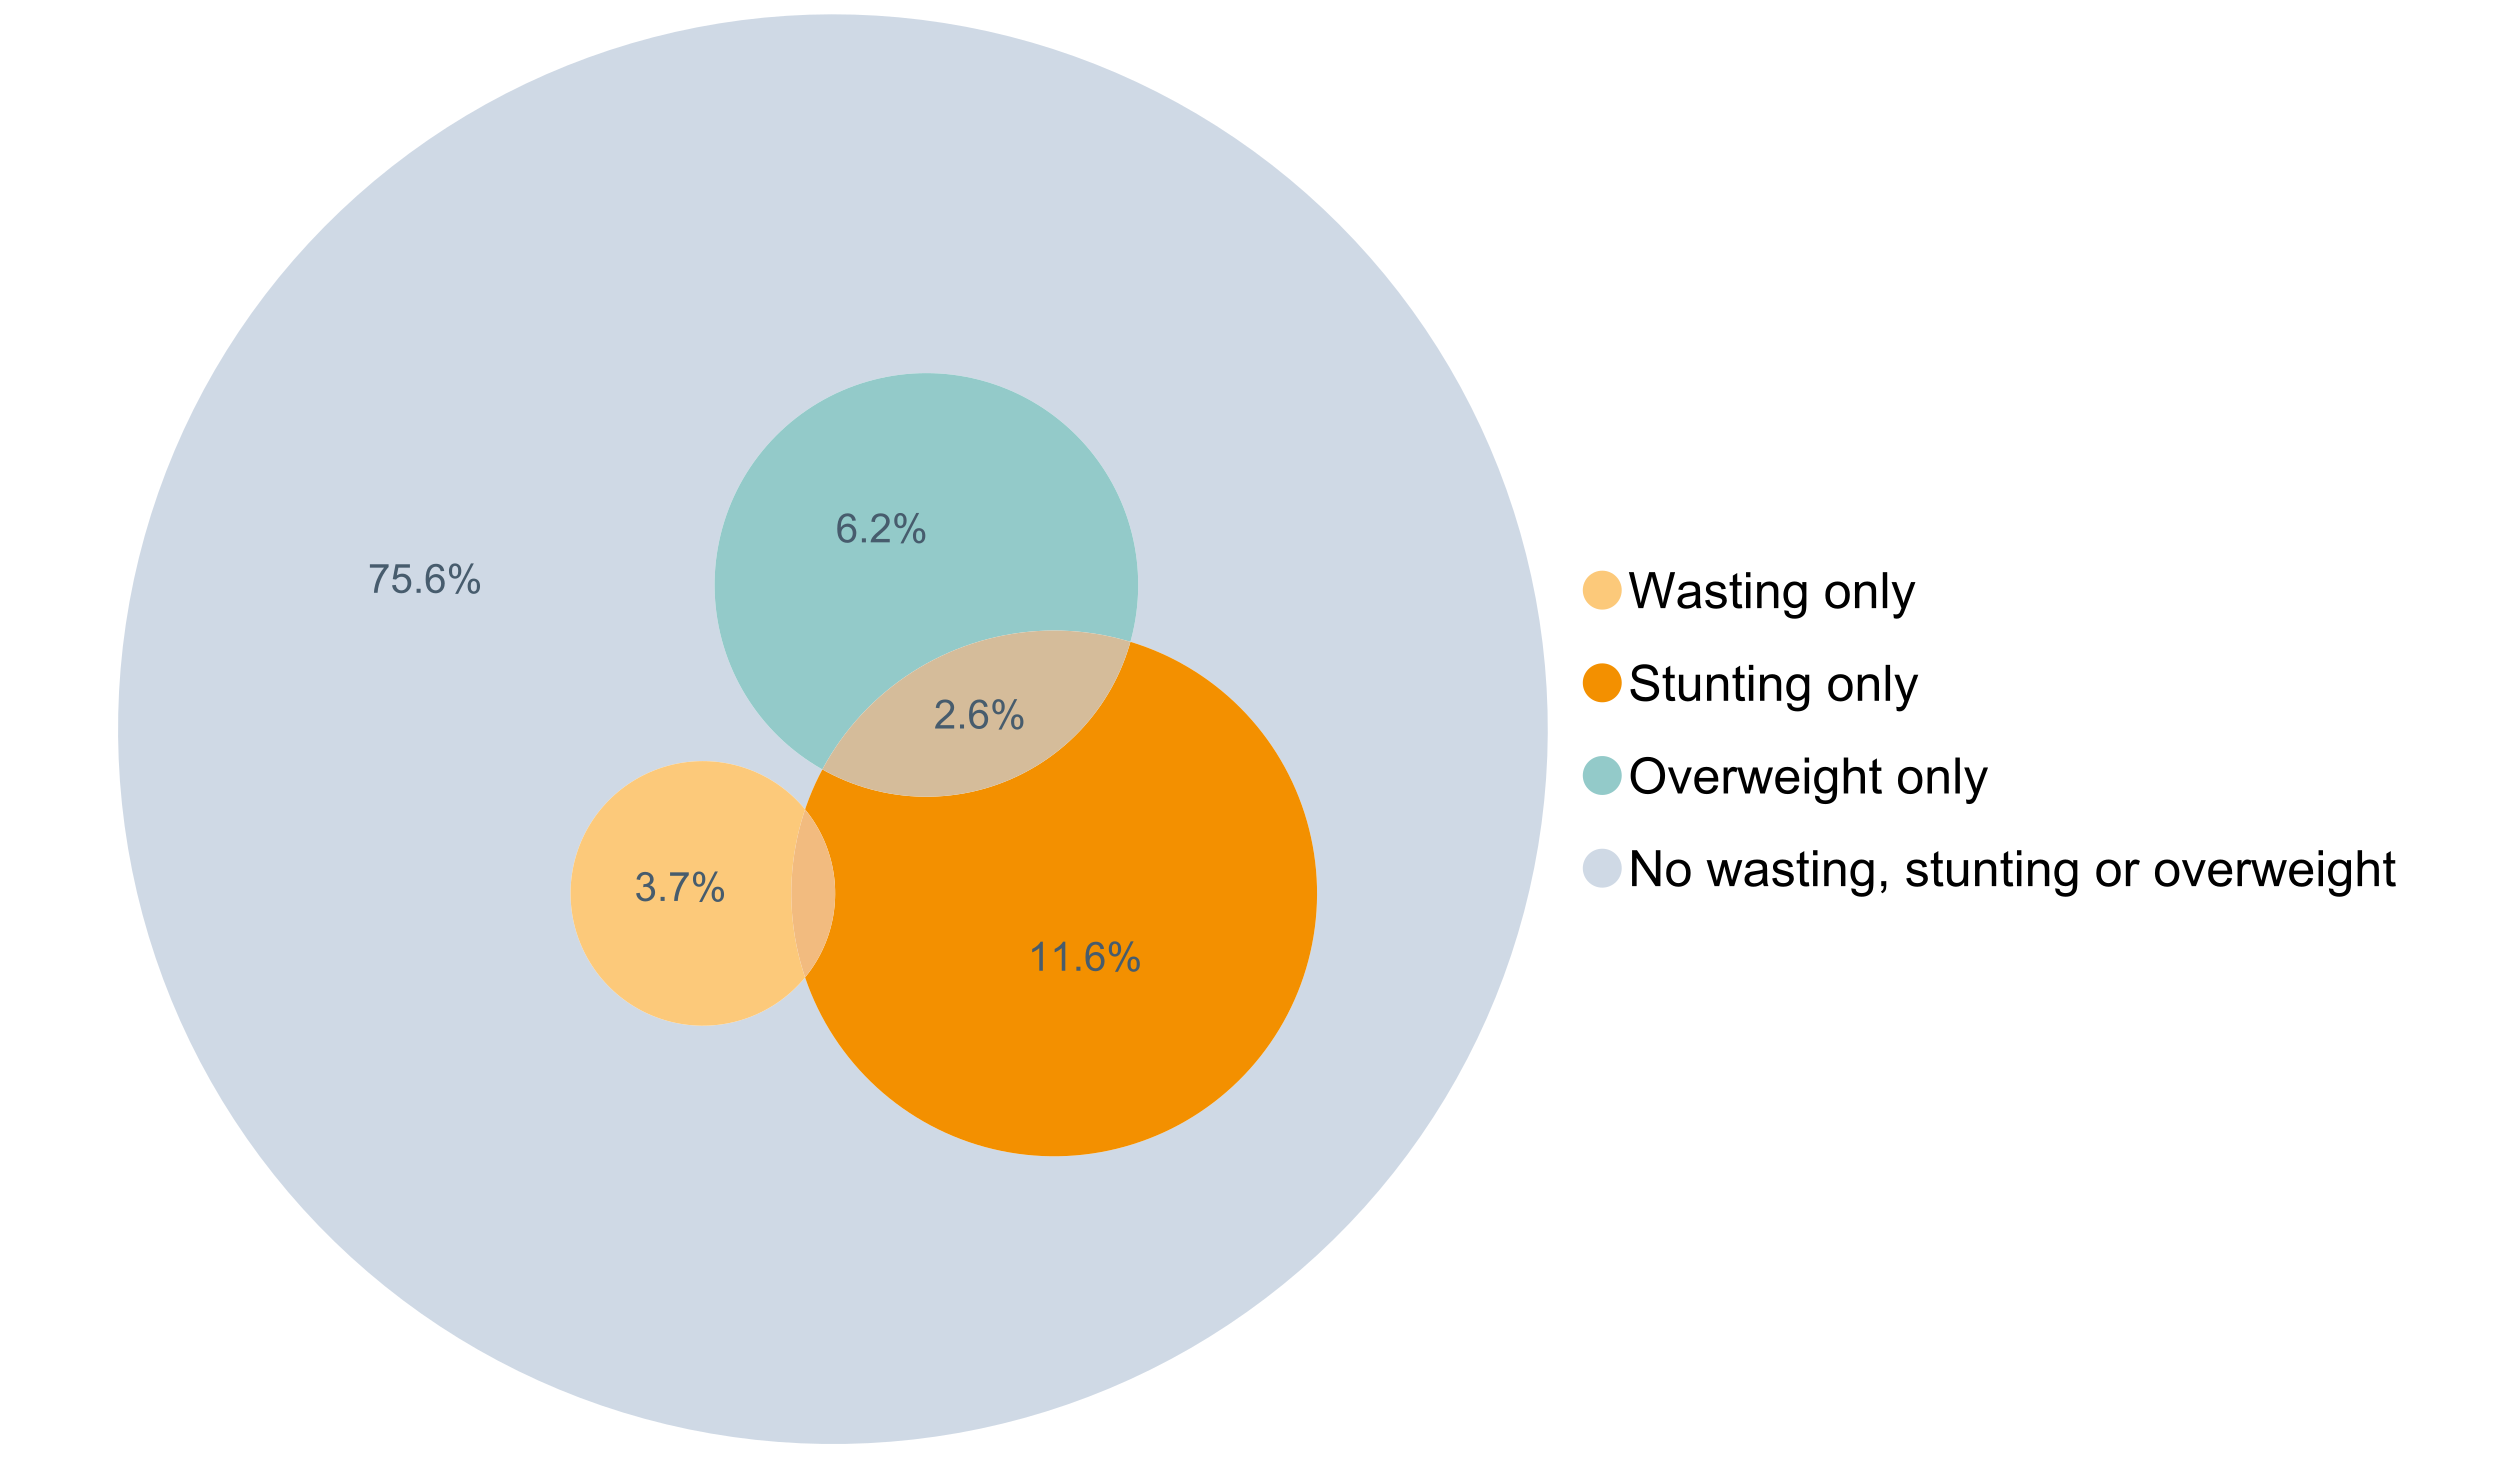 <?xml version="1.0" encoding="UTF-8"?>
<svg xmlns="http://www.w3.org/2000/svg" xmlns:xlink="http://www.w3.org/1999/xlink" width="1234.286pt" height="720pt" viewBox="0 0 1234.286 720" version="1.1">
<defs>
<g>
<symbol overflow="visible" id="glyph0-0">
<path style="stroke:none;" d="M 5.016 0 L 0.305 -17.758 L 2.715 -17.758 L 5.414 -6.117 C 5.703 -4.898 5.953 -3.688 6.164 -2.484 C 6.617 -4.379 6.883 -5.473 6.965 -5.766 L 10.344 -17.758 L 13.18 -17.758 L 15.723 -8.77 C 16.355 -6.539 16.816 -4.445 17.102 -2.484 C 17.324 -3.605 17.621 -4.891 17.988 -6.348 L 20.773 -17.758 L 23.133 -17.758 L 18.266 0 L 16 0 L 12.258 -13.527 C 11.941 -14.656 11.754 -15.352 11.699 -15.613 C 11.512 -14.797 11.34 -14.102 11.18 -13.527 L 7.414 0 Z M 5.016 0 "/>
</symbol>
<symbol overflow="visible" id="glyph0-1">
<path style="stroke:none;" d="M 10.027 -1.586 C 9.215 -0.898 8.438 -0.414 7.695 -0.133 C 6.945 0.148 6.145 0.285 5.293 0.289 C 3.875 0.285 2.789 -0.055 2.031 -0.746 C 1.27 -1.434 0.891 -2.316 0.895 -3.391 C 0.891 -4.02 1.035 -4.594 1.324 -5.117 C 1.613 -5.633 1.988 -6.051 2.453 -6.371 C 2.914 -6.684 3.438 -6.922 4.02 -7.086 C 4.449 -7.195 5.094 -7.305 5.961 -7.414 C 7.715 -7.617 9.012 -7.867 9.848 -8.164 C 9.852 -8.461 9.855 -8.652 9.859 -8.734 C 9.855 -9.621 9.648 -10.246 9.242 -10.609 C 8.68 -11.098 7.852 -11.344 6.758 -11.348 C 5.727 -11.344 4.969 -11.164 4.484 -10.809 C 3.992 -10.445 3.633 -9.809 3.402 -8.902 L 1.273 -9.191 C 1.461 -10.102 1.781 -10.84 2.227 -11.402 C 2.672 -11.965 3.312 -12.395 4.152 -12.699 C 4.992 -12.996 5.965 -13.148 7.074 -13.152 C 8.168 -13.148 9.062 -13.02 9.75 -12.766 C 10.438 -12.504 10.941 -12.18 11.266 -11.789 C 11.586 -11.398 11.812 -10.902 11.941 -10.309 C 12.012 -9.934 12.047 -9.266 12.051 -8.297 L 12.051 -5.391 C 12.047 -3.363 12.094 -2.078 12.191 -1.543 C 12.281 -1.004 12.465 -0.492 12.742 0 L 10.465 0 C 10.238 -0.453 10.09 -0.98 10.027 -1.586 Z M 9.848 -6.457 C 9.055 -6.133 7.867 -5.855 6.285 -5.633 C 5.387 -5.5 4.754 -5.355 4.383 -5.195 C 4.012 -5.031 3.723 -4.793 3.523 -4.484 C 3.32 -4.172 3.223 -3.828 3.223 -3.453 C 3.223 -2.867 3.441 -2.383 3.883 -1.996 C 4.32 -1.609 4.965 -1.418 5.812 -1.418 C 6.652 -1.418 7.398 -1.602 8.055 -1.969 C 8.707 -2.336 9.188 -2.836 9.496 -3.477 C 9.727 -3.965 9.844 -4.691 9.848 -5.656 Z M 9.848 -6.457 "/>
</symbol>
<symbol overflow="visible" id="glyph0-2">
<path style="stroke:none;" d="M 0.762 -3.84 L 2.918 -4.18 C 3.039 -3.312 3.375 -2.652 3.93 -2.191 C 4.48 -1.73 5.254 -1.5 6.25 -1.5 C 7.246 -1.5 7.988 -1.703 8.477 -2.113 C 8.961 -2.52 9.203 -3 9.207 -3.551 C 9.203 -4.043 8.988 -4.43 8.562 -4.711 C 8.258 -4.906 7.516 -5.152 6.336 -5.449 C 4.734 -5.852 3.625 -6.199 3.008 -6.496 C 2.387 -6.789 1.918 -7.199 1.602 -7.723 C 1.281 -8.242 1.125 -8.816 1.125 -9.449 C 1.125 -10.02 1.254 -10.551 1.52 -11.039 C 1.777 -11.527 2.137 -11.934 2.594 -12.258 C 2.93 -12.508 3.391 -12.719 3.977 -12.891 C 4.559 -13.062 5.188 -13.148 5.863 -13.152 C 6.867 -13.148 7.754 -13.004 8.52 -12.715 C 9.281 -12.426 9.844 -12.031 10.207 -11.535 C 10.57 -11.039 10.82 -10.375 10.961 -9.543 L 8.828 -9.254 C 8.73 -9.91 8.449 -10.426 7.988 -10.801 C 7.52 -11.168 6.863 -11.355 6.02 -11.359 C 5.016 -11.355 4.301 -11.191 3.875 -10.863 C 3.445 -10.531 3.234 -10.145 3.234 -9.703 C 3.234 -9.418 3.32 -9.16 3.5 -8.938 C 3.672 -8.699 3.953 -8.508 4.336 -8.355 C 4.555 -8.273 5.195 -8.086 6.262 -7.801 C 7.801 -7.387 8.875 -7.051 9.488 -6.789 C 10.094 -6.523 10.574 -6.141 10.922 -5.645 C 11.27 -5.141 11.441 -4.52 11.445 -3.777 C 11.441 -3.047 11.23 -2.363 10.809 -1.723 C 10.383 -1.082 9.773 -0.586 8.977 -0.234 C 8.176 0.113 7.27 0.285 6.262 0.289 C 4.586 0.285 3.312 -0.059 2.438 -0.75 C 1.562 -1.445 1.004 -2.473 0.762 -3.84 Z M 0.762 -3.84 "/>
</symbol>
<symbol overflow="visible" id="glyph0-3">
<path style="stroke:none;" d="M 6.395 -1.949 L 6.711 -0.023 C 6.094 0.102 5.547 0.164 5.062 0.168 C 4.27 0.164 3.652 0.043 3.219 -0.207 C 2.781 -0.453 2.477 -0.781 2.301 -1.191 C 2.121 -1.598 2.031 -2.457 2.035 -3.766 L 2.035 -11.168 L 0.438 -11.168 L 0.438 -12.863 L 2.035 -12.863 L 2.035 -16.047 L 4.203 -17.355 L 4.203 -12.863 L 6.395 -12.863 L 6.395 -11.168 L 4.203 -11.168 L 4.203 -3.645 C 4.199 -3.023 4.238 -2.621 4.316 -2.445 C 4.391 -2.266 4.516 -2.125 4.691 -2.023 C 4.863 -1.914 5.113 -1.863 5.438 -1.867 C 5.68 -1.863 5.996 -1.891 6.395 -1.949 Z M 6.395 -1.949 "/>
</symbol>
<symbol overflow="visible" id="glyph0-4">
<path style="stroke:none;" d="M 1.648 -15.25 L 1.648 -17.758 L 3.828 -17.758 L 3.828 -15.25 Z M 1.648 0 L 1.648 -12.863 L 3.828 -12.863 L 3.828 0 Z M 1.648 0 "/>
</symbol>
<symbol overflow="visible" id="glyph0-5">
<path style="stroke:none;" d="M 1.637 0 L 1.637 -12.863 L 3.598 -12.863 L 3.598 -11.035 C 4.543 -12.441 5.906 -13.148 7.691 -13.152 C 8.465 -13.148 9.176 -13.008 9.828 -12.734 C 10.477 -12.453 10.965 -12.09 11.289 -11.637 C 11.609 -11.184 11.836 -10.645 11.965 -10.027 C 12.043 -9.621 12.082 -8.918 12.086 -7.91 L 12.086 0 L 9.906 0 L 9.906 -7.824 C 9.902 -8.707 9.816 -9.371 9.652 -9.816 C 9.48 -10.254 9.18 -10.605 8.75 -10.871 C 8.312 -11.129 7.809 -11.262 7.23 -11.266 C 6.301 -11.262 5.5 -10.965 4.828 -10.379 C 4.152 -9.785 3.812 -8.668 3.816 -7.023 L 3.816 0 Z M 1.637 0 "/>
</symbol>
<symbol overflow="visible" id="glyph0-6">
<path style="stroke:none;" d="M 1.234 1.066 L 3.355 1.379 C 3.441 2.031 3.688 2.508 4.094 2.809 C 4.633 3.207 5.371 3.41 6.309 3.414 C 7.316 3.41 8.098 3.207 8.648 2.809 C 9.195 2.402 9.566 1.84 9.762 1.113 C 9.875 0.668 9.926 -0.262 9.918 -1.684 C 8.965 -0.559 7.777 0 6.359 0 C 4.586 0 3.219 -0.637 2.254 -1.914 C 1.281 -3.188 0.797 -4.719 0.801 -6.504 C 0.797 -7.73 1.02 -8.859 1.465 -9.898 C 1.91 -10.934 2.555 -11.738 3.398 -12.305 C 4.242 -12.867 5.23 -13.148 6.371 -13.152 C 7.887 -13.148 9.141 -12.535 10.125 -11.312 L 10.125 -12.863 L 12.137 -12.863 L 12.137 -1.742 C 12.133 0.258 11.93 1.672 11.523 2.512 C 11.113 3.344 10.469 4.004 9.586 4.492 C 8.703 4.973 7.613 5.215 6.324 5.219 C 4.785 5.215 3.547 4.871 2.602 4.184 C 1.656 3.492 1.199 2.453 1.234 1.066 Z M 3.039 -6.66 C 3.035 -4.969 3.371 -3.738 4.043 -2.965 C 4.715 -2.191 5.555 -1.805 6.566 -1.805 C 7.562 -1.805 8.402 -2.188 9.082 -2.961 C 9.762 -3.727 10.102 -4.938 10.102 -6.59 C 10.102 -8.16 9.75 -9.348 9.055 -10.148 C 8.352 -10.945 7.512 -11.344 6.527 -11.348 C 5.559 -11.344 4.734 -10.949 4.055 -10.168 C 3.375 -9.379 3.035 -8.211 3.039 -6.66 Z M 3.039 -6.66 "/>
</symbol>
<symbol overflow="visible" id="glyph0-7">
<path style="stroke:none;" d=""/>
</symbol>
<symbol overflow="visible" id="glyph0-8">
<path style="stroke:none;" d="M 0.824 -6.43 C 0.82 -8.809 1.48 -10.574 2.809 -11.723 C 3.91 -12.672 5.262 -13.148 6.855 -13.152 C 8.621 -13.148 10.066 -12.57 11.191 -11.414 C 12.312 -10.254 12.871 -8.652 12.875 -6.613 C 12.871 -4.953 12.625 -3.652 12.129 -2.707 C 11.633 -1.758 10.91 -1.02 9.961 -0.496 C 9.012 0.027 7.977 0.285 6.855 0.289 C 5.055 0.285 3.598 -0.289 2.488 -1.441 C 1.375 -2.594 0.82 -4.254 0.824 -6.43 Z M 3.062 -6.43 C 3.059 -4.781 3.418 -3.551 4.141 -2.73 C 4.855 -1.91 5.762 -1.5 6.855 -1.5 C 7.934 -1.5 8.832 -1.91 9.555 -2.734 C 10.27 -3.559 10.629 -4.816 10.633 -6.504 C 10.629 -8.094 10.266 -9.297 9.547 -10.117 C 8.82 -10.934 7.926 -11.344 6.855 -11.348 C 5.762 -11.344 4.855 -10.938 4.141 -10.125 C 3.418 -9.309 3.059 -8.074 3.062 -6.43 Z M 3.062 -6.43 "/>
</symbol>
<symbol overflow="visible" id="glyph0-9">
<path style="stroke:none;" d="M 1.586 0 L 1.586 -17.758 L 3.766 -17.758 L 3.766 0 Z M 1.586 0 "/>
</symbol>
<symbol overflow="visible" id="glyph0-10">
<path style="stroke:none;" d="M 1.539 4.953 L 1.297 2.906 C 1.77 3.035 2.188 3.098 2.543 3.102 C 3.027 3.098 3.414 3.02 3.703 2.859 C 3.992 2.695 4.23 2.469 4.422 2.18 C 4.555 1.961 4.777 1.418 5.086 0.559 C 5.125 0.434 5.188 0.258 5.281 0.023 L 0.398 -12.863 L 2.75 -12.863 L 5.426 -5.414 C 5.77 -4.469 6.078 -3.473 6.359 -2.434 C 6.605 -3.434 6.906 -4.414 7.254 -5.367 L 10.004 -12.863 L 12.184 -12.863 L 7.293 0.219 C 6.766 1.625 6.355 2.598 6.066 3.137 C 5.676 3.852 5.234 4.379 4.734 4.715 C 4.234 5.047 3.637 5.215 2.941 5.219 C 2.52 5.215 2.051 5.125 1.539 4.953 Z M 1.539 4.953 "/>
</symbol>
<symbol overflow="visible" id="glyph0-11">
<path style="stroke:none;" d="M 1.113 -5.703 L 3.332 -5.898 C 3.434 -5.008 3.676 -4.277 4.062 -3.711 C 4.445 -3.141 5.043 -2.684 5.852 -2.332 C 6.656 -1.98 7.562 -1.805 8.574 -1.805 C 9.465 -1.805 10.258 -1.938 10.949 -2.203 C 11.633 -2.469 12.145 -2.832 12.48 -3.301 C 12.816 -3.762 12.984 -4.27 12.984 -4.82 C 12.984 -5.375 12.82 -5.859 12.5 -6.277 C 12.172 -6.691 11.641 -7.043 10.902 -7.328 C 10.422 -7.512 9.367 -7.801 7.738 -8.191 C 6.105 -8.582 4.965 -8.949 4.312 -9.301 C 3.461 -9.742 2.828 -10.293 2.414 -10.953 C 2 -11.609 1.793 -12.348 1.793 -13.164 C 1.793 -14.059 2.047 -14.898 2.555 -15.68 C 3.062 -16.457 3.805 -17.047 4.785 -17.453 C 5.758 -17.855 6.844 -18.059 8.043 -18.059 C 9.355 -18.059 10.516 -17.844 11.523 -17.422 C 12.527 -16.996 13.301 -16.375 13.844 -15.551 C 14.383 -14.727 14.672 -13.793 14.715 -12.754 L 12.465 -12.586 C 12.34 -13.707 11.93 -14.555 11.234 -15.129 C 10.531 -15.699 9.5 -15.984 8.141 -15.988 C 6.715 -15.984 5.68 -15.723 5.031 -15.207 C 4.379 -14.684 4.055 -14.059 4.059 -13.324 C 4.055 -12.684 4.285 -12.156 4.746 -11.75 C 5.199 -11.336 6.379 -10.914 8.289 -10.484 C 10.199 -10.047 11.512 -9.672 12.223 -9.352 C 13.254 -8.875 14.016 -8.27 14.508 -7.539 C 15 -6.809 15.246 -5.969 15.25 -5.016 C 15.246 -4.07 14.977 -3.18 14.438 -2.344 C 13.895 -1.508 13.117 -0.855 12.105 -0.391 C 11.09 0.074 9.949 0.305 8.684 0.305 C 7.074 0.305 5.727 0.07 4.645 -0.398 C 3.555 -0.867 2.703 -1.57 2.09 -2.512 C 1.469 -3.453 1.145 -4.516 1.113 -5.703 Z M 1.113 -5.703 "/>
</symbol>
<symbol overflow="visible" id="glyph0-12">
<path style="stroke:none;" d="M 10.066 0 L 10.066 -1.891 C 9.062 -0.438 7.699 0.285 5.984 0.289 C 5.219 0.285 4.512 0.145 3.855 -0.145 C 3.199 -0.434 2.711 -0.801 2.391 -1.242 C 2.07 -1.68 1.844 -2.219 1.719 -2.859 C 1.625 -3.285 1.582 -3.961 1.586 -4.895 L 1.586 -12.863 L 3.766 -12.863 L 3.766 -5.73 C 3.762 -4.59 3.805 -3.82 3.898 -3.426 C 4.031 -2.852 4.324 -2.402 4.77 -2.074 C 5.215 -1.746 5.762 -1.582 6.418 -1.586 C 7.07 -1.582 7.688 -1.75 8.262 -2.09 C 8.832 -2.422 9.234 -2.879 9.477 -3.457 C 9.711 -4.035 9.832 -4.871 9.836 -5.973 L 9.836 -12.863 L 12.016 -12.863 L 12.016 0 Z M 10.066 0 "/>
</symbol>
<symbol overflow="visible" id="glyph0-13">
<path style="stroke:none;" d="M 1.199 -8.648 C 1.195 -11.594 1.984 -13.898 3.57 -15.57 C 5.148 -17.234 7.195 -18.07 9.703 -18.07 C 11.34 -18.07 12.816 -17.676 14.133 -16.895 C 15.449 -16.109 16.453 -15.02 17.145 -13.621 C 17.832 -12.219 18.176 -10.629 18.18 -8.855 C 18.176 -7.051 17.812 -5.441 17.09 -4.02 C 16.359 -2.598 15.328 -1.52 14 -0.793 C 12.664 -0.059 11.23 0.305 9.691 0.305 C 8.02 0.305 6.523 -0.098 5.207 -0.906 C 3.891 -1.715 2.895 -2.816 2.215 -4.215 C 1.535 -5.605 1.195 -7.086 1.199 -8.648 Z M 3.621 -8.613 C 3.621 -6.473 4.195 -4.785 5.348 -3.555 C 6.496 -2.32 7.938 -1.703 9.676 -1.707 C 11.441 -1.703 12.898 -2.324 14.043 -3.57 C 15.184 -4.812 15.754 -6.578 15.758 -8.867 C 15.754 -10.309 15.512 -11.57 15.023 -12.652 C 14.535 -13.727 13.82 -14.562 12.879 -15.156 C 11.938 -15.746 10.883 -16.043 9.715 -16.047 C 8.051 -16.043 6.617 -15.473 5.418 -14.332 C 4.219 -13.191 3.621 -11.285 3.621 -8.613 Z M 3.621 -8.613 "/>
</symbol>
<symbol overflow="visible" id="glyph0-14">
<path style="stroke:none;" d="M 5.207 0 L 0.316 -12.863 L 2.617 -12.863 L 5.379 -5.16 C 5.676 -4.328 5.949 -3.465 6.203 -2.566 C 6.395 -3.246 6.664 -4.062 7.012 -5.016 L 9.871 -12.863 L 12.113 -12.863 L 7.242 0 Z M 5.207 0 "/>
</symbol>
<symbol overflow="visible" id="glyph0-15">
<path style="stroke:none;" d="M 10.441 -4.141 L 12.695 -3.863 C 12.336 -2.543 11.676 -1.523 10.719 -0.801 C 9.754 -0.074 8.527 0.285 7.039 0.289 C 5.152 0.285 3.66 -0.289 2.562 -1.445 C 1.457 -2.602 0.906 -4.227 0.91 -6.324 C 0.906 -8.484 1.465 -10.164 2.578 -11.359 C 3.691 -12.551 5.137 -13.148 6.914 -13.152 C 8.633 -13.148 10.035 -12.562 11.129 -11.395 C 12.215 -10.223 12.762 -8.578 12.766 -6.457 C 12.762 -6.324 12.758 -6.129 12.754 -5.875 L 3.16 -5.875 C 3.238 -4.457 3.641 -3.375 4.359 -2.625 C 5.078 -1.875 5.973 -1.5 7.051 -1.5 C 7.848 -1.5 8.531 -1.707 9.098 -2.129 C 9.66 -2.547 10.109 -3.219 10.441 -4.141 Z M 3.281 -7.668 L 10.465 -7.668 C 10.367 -8.746 10.09 -9.559 9.641 -10.102 C 8.941 -10.938 8.043 -11.355 6.941 -11.359 C 5.938 -11.355 5.094 -11.02 4.414 -10.355 C 3.727 -9.684 3.352 -8.789 3.281 -7.668 Z M 3.281 -7.668 "/>
</symbol>
<symbol overflow="visible" id="glyph0-16">
<path style="stroke:none;" d="M 1.609 0 L 1.609 -12.863 L 3.574 -12.863 L 3.574 -10.914 C 4.074 -11.824 4.535 -12.426 4.961 -12.715 C 5.383 -13.004 5.848 -13.148 6.359 -13.152 C 7.09 -13.148 7.836 -12.914 8.598 -12.453 L 7.848 -10.43 C 7.312 -10.742 6.781 -10.898 6.25 -10.902 C 5.77 -10.898 5.34 -10.754 4.965 -10.469 C 4.582 -10.18 4.312 -9.781 4.156 -9.277 C 3.91 -8.496 3.789 -7.648 3.793 -6.734 L 3.793 0 Z M 1.609 0 "/>
</symbol>
<symbol overflow="visible" id="glyph0-17">
<path style="stroke:none;" d="M 4.008 0 L 0.074 -12.863 L 2.324 -12.863 L 4.371 -5.438 L 5.137 -2.676 C 5.164 -2.812 5.387 -3.695 5.801 -5.328 L 7.848 -12.863 L 10.09 -12.863 L 12.016 -5.402 L 12.656 -2.941 L 13.395 -5.426 L 15.602 -12.863 L 17.719 -12.863 L 13.699 0 L 11.434 0 L 9.387 -7.703 L 8.891 -9.895 L 6.285 0 Z M 4.008 0 "/>
</symbol>
<symbol overflow="visible" id="glyph0-18">
<path style="stroke:none;" d="M 1.637 0 L 1.637 -17.758 L 3.816 -17.758 L 3.816 -11.387 C 4.828 -12.559 6.113 -13.148 7.668 -13.152 C 8.617 -13.148 9.445 -12.961 10.148 -12.59 C 10.852 -12.211 11.352 -11.691 11.656 -11.031 C 11.957 -10.367 12.109 -9.406 12.113 -8.152 L 12.113 0 L 9.934 0 L 9.934 -8.152 C 9.93 -9.238 9.695 -10.031 9.223 -10.531 C 8.75 -11.023 8.082 -11.273 7.219 -11.277 C 6.57 -11.273 5.961 -11.105 5.395 -10.773 C 4.824 -10.434 4.418 -9.98 4.18 -9.41 C 3.934 -8.836 3.812 -8.043 3.816 -7.039 L 3.816 0 Z M 1.637 0 "/>
</symbol>
<symbol overflow="visible" id="glyph0-19">
<path style="stroke:none;" d="M 1.891 0 L 1.891 -17.758 L 4.301 -17.758 L 13.625 -3.816 L 13.625 -17.758 L 15.879 -17.758 L 15.879 0 L 13.469 0 L 4.141 -13.953 L 4.141 0 Z M 1.891 0 "/>
</symbol>
<symbol overflow="visible" id="glyph0-20">
<path style="stroke:none;" d="M 2.203 0 L 2.203 -2.484 L 4.688 -2.484 L 4.688 0 C 4.688 0.91 4.523 1.645 4.203 2.207 C 3.875 2.766 3.363 3.199 2.664 3.512 L 2.059 2.578 C 2.516 2.375 2.855 2.078 3.074 1.688 C 3.289 1.297 3.41 0.734 3.441 0 Z M 2.203 0 "/>
</symbol>
<symbol overflow="visible" id="glyph1-0">
<path style="stroke:none;" d="M 10.039 -1.684 L 10.039 0 L 0.605 0 C 0.59 -0.422 0.66 -0.828 0.809 -1.219 C 1.047 -1.859 1.43 -2.488 1.961 -3.113 C 2.488 -3.734 3.254 -4.457 4.254 -5.277 C 5.805 -6.547 6.852 -7.555 7.398 -8.301 C 7.941 -9.043 8.215 -9.746 8.219 -10.41 C 8.215 -11.102 7.965 -11.688 7.473 -12.168 C 6.973 -12.641 6.328 -12.879 5.531 -12.883 C 4.688 -12.879 4.012 -12.625 3.504 -12.121 C 2.996 -11.613 2.738 -10.914 2.738 -10.02 L 0.934 -10.207 C 1.055 -11.551 1.52 -12.574 2.328 -13.277 C 3.129 -13.98 4.211 -14.332 5.57 -14.336 C 6.938 -14.332 8.02 -13.953 8.82 -13.195 C 9.617 -12.434 10.02 -11.492 10.02 -10.371 C 10.02 -9.801 9.902 -9.238 9.668 -8.688 C 9.434 -8.133 9.047 -7.551 8.508 -6.941 C 7.965 -6.328 7.062 -5.492 5.805 -4.43 C 4.75 -3.547 4.074 -2.945 3.777 -2.633 C 3.477 -2.312 3.23 -1.996 3.039 -1.684 Z M 10.039 -1.684 "/>
</symbol>
<symbol overflow="visible" id="glyph1-1">
<path style="stroke:none;" d="M 1.812 0 L 1.812 -1.996 L 3.809 -1.996 L 3.809 0 Z M 1.812 0 "/>
</symbol>
<symbol overflow="visible" id="glyph1-2">
<path style="stroke:none;" d="M 9.922 -10.781 L 8.18 -10.645 C 8.023 -11.328 7.801 -11.828 7.52 -12.145 C 7.043 -12.641 6.461 -12.891 5.766 -12.895 C 5.203 -12.891 4.711 -12.734 4.293 -12.426 C 3.742 -12.023 3.309 -11.438 2.988 -10.664 C 2.668 -9.891 2.5 -8.789 2.492 -7.363 C 2.91 -8.004 3.426 -8.48 4.039 -8.793 C 4.648 -9.102 5.289 -9.258 5.961 -9.262 C 7.125 -9.258 8.121 -8.828 8.941 -7.969 C 9.762 -7.109 10.172 -5.996 10.176 -4.637 C 10.172 -3.738 9.98 -2.906 9.598 -2.137 C 9.211 -1.367 8.68 -0.777 8.004 -0.371 C 7.328 0.039 6.562 0.238 5.707 0.242 C 4.246 0.238 3.055 -0.293 2.133 -1.367 C 1.211 -2.438 0.75 -4.211 0.75 -6.68 C 0.75 -9.438 1.258 -11.441 2.277 -12.699 C 3.164 -13.785 4.363 -14.332 5.871 -14.336 C 6.996 -14.332 7.914 -14.016 8.633 -13.391 C 9.348 -12.758 9.777 -11.891 9.922 -10.781 Z M 2.766 -4.625 C 2.766 -4.016 2.891 -3.438 3.148 -2.891 C 3.402 -2.336 3.762 -1.918 4.227 -1.633 C 4.684 -1.34 5.168 -1.195 5.676 -1.199 C 6.414 -1.195 7.051 -1.492 7.586 -2.094 C 8.117 -2.688 8.383 -3.5 8.387 -4.527 C 8.383 -5.512 8.121 -6.289 7.598 -6.859 C 7.07 -7.426 6.406 -7.711 5.609 -7.711 C 4.812 -7.711 4.141 -7.426 3.594 -6.859 C 3.039 -6.289 2.766 -5.543 2.766 -4.625 Z M 2.766 -4.625 "/>
</symbol>
<symbol overflow="visible" id="glyph1-3">
<path style="stroke:none;" d="M 1.16 -10.848 C 1.16 -11.863 1.414 -12.73 1.93 -13.449 C 2.438 -14.16 3.184 -14.52 4.16 -14.52 C 5.055 -14.52 5.793 -14.199 6.383 -13.559 C 6.969 -12.918 7.266 -11.977 7.266 -10.742 C 7.266 -9.531 6.969 -8.602 6.375 -7.949 C 5.781 -7.297 5.047 -6.973 4.18 -6.973 C 3.312 -6.973 2.594 -7.293 2.02 -7.938 C 1.445 -8.578 1.16 -9.547 1.16 -10.848 Z M 4.207 -13.312 C 3.77 -13.312 3.406 -13.121 3.121 -12.746 C 2.828 -12.367 2.684 -11.676 2.688 -10.672 C 2.684 -9.754 2.828 -9.109 3.125 -8.738 C 3.414 -8.363 3.777 -8.18 4.207 -8.18 C 4.648 -8.18 5.012 -8.367 5.301 -8.742 C 5.586 -9.117 5.73 -9.805 5.734 -10.809 C 5.73 -11.727 5.586 -12.375 5.297 -12.75 C 5.004 -13.125 4.641 -13.312 4.207 -13.312 Z M 4.215 0.527 L 12.027 -14.52 L 13.449 -14.52 L 5.668 0.527 Z M 10.391 -3.352 C 10.387 -4.375 10.645 -5.242 11.16 -5.953 C 11.672 -6.664 12.418 -7.02 13.398 -7.02 C 14.293 -7.02 15.035 -6.699 15.625 -6.059 C 16.211 -5.418 16.504 -4.477 16.508 -3.242 C 16.504 -2.031 16.207 -1.102 15.613 -0.449 C 15.016 0.203 14.281 0.527 13.41 0.527 C 12.543 0.527 11.824 0.207 11.25 -0.441 C 10.676 -1.082 10.387 -2.055 10.391 -3.352 Z M 13.449 -5.812 C 13.004 -5.812 12.641 -5.621 12.352 -5.246 C 12.062 -4.867 11.918 -4.18 11.918 -3.176 C 11.918 -2.266 12.062 -1.621 12.355 -1.246 C 12.648 -0.867 13.008 -0.68 13.438 -0.684 C 13.883 -0.68 14.254 -0.867 14.543 -1.246 C 14.832 -1.621 14.977 -2.309 14.977 -3.312 C 14.977 -4.23 14.828 -4.879 14.539 -5.254 C 14.242 -5.625 13.879 -5.812 13.449 -5.812 Z M 13.449 -5.812 "/>
</symbol>
<symbol overflow="visible" id="glyph1-4">
<path style="stroke:none;" d="M 0.945 -12.406 L 0.945 -14.09 L 10.188 -14.09 L 10.188 -12.727 C 9.277 -11.758 8.375 -10.473 7.484 -8.871 C 6.586 -7.266 5.898 -5.617 5.414 -3.926 C 5.062 -2.73 4.836 -1.422 4.742 0 L 2.941 0 C 2.957 -1.121 3.176 -2.477 3.602 -4.07 C 4.02 -5.66 4.625 -7.195 5.418 -8.672 C 6.203 -10.148 7.043 -11.391 7.938 -12.406 Z M 0.945 -12.406 "/>
</symbol>
<symbol overflow="visible" id="glyph1-5">
<path style="stroke:none;" d="M 0.828 -3.738 L 2.668 -3.895 C 2.801 -2.996 3.117 -2.324 3.617 -1.875 C 4.109 -1.422 4.711 -1.195 5.414 -1.199 C 6.258 -1.195 6.969 -1.512 7.555 -2.152 C 8.137 -2.785 8.43 -3.629 8.434 -4.684 C 8.43 -5.68 8.148 -6.469 7.59 -7.051 C 7.027 -7.625 6.293 -7.914 5.387 -7.918 C 4.816 -7.914 4.309 -7.785 3.855 -7.531 C 3.402 -7.273 3.043 -6.941 2.785 -6.535 L 1.141 -6.75 L 2.523 -14.082 L 9.621 -14.082 L 9.621 -12.406 L 3.926 -12.406 L 3.156 -8.57 C 4.012 -9.164 4.91 -9.461 5.852 -9.465 C 7.098 -9.461 8.148 -9.031 9.008 -8.168 C 9.859 -7.305 10.289 -6.195 10.293 -4.84 C 10.289 -3.547 9.914 -2.43 9.164 -1.488 C 8.246 -0.336 6.996 0.238 5.414 0.242 C 4.117 0.238 3.055 -0.121 2.234 -0.848 C 1.41 -1.57 0.941 -2.535 0.828 -3.738 Z M 0.828 -3.738 "/>
</symbol>
<symbol overflow="visible" id="glyph1-6">
<path style="stroke:none;" d="M 0.836 -3.77 L 2.59 -4.004 C 2.789 -3.004 3.129 -2.289 3.617 -1.855 C 4.098 -1.414 4.688 -1.195 5.387 -1.199 C 6.207 -1.195 6.902 -1.48 7.473 -2.055 C 8.039 -2.621 8.324 -3.328 8.328 -4.18 C 8.324 -4.98 8.062 -5.645 7.539 -6.168 C 7.012 -6.688 6.344 -6.949 5.531 -6.953 C 5.199 -6.949 4.785 -6.883 4.293 -6.758 L 4.488 -8.297 C 4.605 -8.281 4.699 -8.273 4.773 -8.277 C 5.516 -8.273 6.188 -8.469 6.785 -8.859 C 7.383 -9.25 7.68 -9.852 7.684 -10.664 C 7.68 -11.305 7.465 -11.836 7.031 -12.262 C 6.594 -12.68 6.031 -12.891 5.348 -12.895 C 4.664 -12.891 4.094 -12.676 3.641 -12.25 C 3.184 -11.82 2.895 -11.18 2.766 -10.324 L 1.012 -10.633 C 1.227 -11.809 1.715 -12.719 2.473 -13.367 C 3.23 -14.008 4.176 -14.332 5.309 -14.336 C 6.086 -14.332 6.801 -14.164 7.457 -13.832 C 8.109 -13.496 8.609 -13.039 8.961 -12.465 C 9.305 -11.883 9.48 -11.27 9.484 -10.625 C 9.48 -10.004 9.316 -9.441 8.988 -8.938 C 8.656 -8.43 8.164 -8.027 7.52 -7.73 C 8.359 -7.535 9.016 -7.133 9.484 -6.52 C 9.949 -5.906 10.184 -5.137 10.188 -4.215 C 10.184 -2.965 9.73 -1.91 8.824 -1.047 C 7.914 -0.18 6.762 0.25 5.375 0.254 C 4.117 0.25 3.078 -0.121 2.254 -0.867 C 1.422 -1.613 0.949 -2.578 0.836 -3.77 Z M 0.836 -3.77 "/>
</symbol>
<symbol overflow="visible" id="glyph1-7">
<path style="stroke:none;" d="M 7.43 0 L 5.676 0 L 5.676 -11.172 C 5.25 -10.766 4.695 -10.363 4.016 -9.961 C 3.328 -9.559 2.715 -9.258 2.172 -9.059 L 2.172 -10.75 C 3.148 -11.207 4.004 -11.766 4.742 -12.426 C 5.473 -13.078 5.992 -13.715 6.301 -14.336 L 7.43 -14.336 Z M 7.43 0 "/>
</symbol>
</g>
</defs>
<g id="surface83028">
<path style=" stroke:none;fill-rule:nonzero;fill:rgb(98.824%,78.824%,47.843%);fill-opacity:1;" d="M 800.672 291.367 C 800.672 296.676 796.367 300.98 791.059 300.98 C 785.75 300.98 781.445 296.676 781.445 291.367 C 781.445 286.055 785.75 281.75 791.059 281.75 C 796.367 281.75 800.672 286.055 800.672 291.367 "/>
<g style="fill:rgb(0%,0%,0%);fill-opacity:1;">
  <use xlink:href="#glyph0-0" x="803.891" y="300.242"/>
  <use xlink:href="#glyph0-1" x="827.303" y="300.242"/>
  <use xlink:href="#glyph0-2" x="841.099" y="300.242"/>
  <use xlink:href="#glyph0-3" x="853.502" y="300.242"/>
  <use xlink:href="#glyph0-4" x="860.394" y="300.242"/>
  <use xlink:href="#glyph0-5" x="865.905" y="300.242"/>
  <use xlink:href="#glyph0-6" x="879.7" y="300.242"/>
  <use xlink:href="#glyph0-7" x="893.496" y="300.242"/>
  <use xlink:href="#glyph0-8" x="900.388" y="300.242"/>
  <use xlink:href="#glyph0-5" x="914.183" y="300.242"/>
  <use xlink:href="#glyph0-9" x="927.979" y="300.242"/>
  <use xlink:href="#glyph0-10" x="933.49" y="300.242"/>
</g>
<path style=" stroke:none;fill-rule:nonzero;fill:rgb(95.294%,56.471%,0%);fill-opacity:1;" d="M 800.672 337.121 C 800.672 342.434 796.367 346.738 791.059 346.738 C 785.75 346.738 781.445 342.434 781.445 337.121 C 781.445 331.812 785.75 327.508 791.059 327.508 C 796.367 327.508 800.672 331.812 800.672 337.121 "/>
<g style="fill:rgb(0%,0%,0%);fill-opacity:1;">
  <use xlink:href="#glyph0-11" x="803.891" y="346"/>
  <use xlink:href="#glyph0-3" x="820.436" y="346"/>
  <use xlink:href="#glyph0-12" x="827.328" y="346"/>
  <use xlink:href="#glyph0-5" x="841.123" y="346"/>
  <use xlink:href="#glyph0-3" x="854.919" y="346"/>
  <use xlink:href="#glyph0-4" x="861.811" y="346"/>
  <use xlink:href="#glyph0-5" x="867.322" y="346"/>
  <use xlink:href="#glyph0-6" x="881.117" y="346"/>
  <use xlink:href="#glyph0-7" x="894.913" y="346"/>
  <use xlink:href="#glyph0-8" x="901.805" y="346"/>
  <use xlink:href="#glyph0-5" x="915.6" y="346"/>
  <use xlink:href="#glyph0-9" x="929.396" y="346"/>
  <use xlink:href="#glyph0-10" x="934.907" y="346"/>
</g>
<path style=" stroke:none;fill-rule:nonzero;fill:rgb(57.647%,79.216%,78.824%);fill-opacity:1;" d="M 800.672 382.879 C 800.672 388.188 796.367 392.492 791.059 392.492 C 785.75 392.492 781.445 388.188 781.445 382.879 C 781.445 377.566 785.75 373.262 791.059 373.262 C 796.367 373.262 800.672 377.566 800.672 382.879 "/>
<g style="fill:rgb(0%,0%,0%);fill-opacity:1;">
  <use xlink:href="#glyph0-13" x="803.891" y="391.758"/>
  <use xlink:href="#glyph0-14" x="823.185" y="391.758"/>
  <use xlink:href="#glyph0-15" x="835.588" y="391.758"/>
  <use xlink:href="#glyph0-16" x="849.384" y="391.758"/>
  <use xlink:href="#glyph0-17" x="857.644" y="391.758"/>
  <use xlink:href="#glyph0-15" x="875.558" y="391.758"/>
  <use xlink:href="#glyph0-4" x="889.354" y="391.758"/>
  <use xlink:href="#glyph0-6" x="894.865" y="391.758"/>
  <use xlink:href="#glyph0-18" x="908.66" y="391.758"/>
  <use xlink:href="#glyph0-3" x="922.456" y="391.758"/>
  <use xlink:href="#glyph0-7" x="929.348" y="391.758"/>
  <use xlink:href="#glyph0-8" x="936.239" y="391.758"/>
  <use xlink:href="#glyph0-5" x="950.035" y="391.758"/>
  <use xlink:href="#glyph0-9" x="963.831" y="391.758"/>
  <use xlink:href="#glyph0-10" x="969.342" y="391.758"/>
</g>
<path style=" stroke:none;fill-rule:nonzero;fill:rgb(81.176%,85.098%,89.804%);fill-opacity:1;" d="M 800.672 428.633 C 800.672 433.945 796.367 438.25 791.059 438.25 C 785.75 438.25 781.445 433.945 781.445 428.633 C 781.445 423.324 785.75 419.02 791.059 419.02 C 796.367 419.02 800.672 423.324 800.672 428.633 "/>
<g style="fill:rgb(0%,0%,0%);fill-opacity:1;">
  <use xlink:href="#glyph0-19" x="803.891" y="437.512"/>
  <use xlink:href="#glyph0-8" x="821.804" y="437.512"/>
  <use xlink:href="#glyph0-7" x="835.6" y="437.512"/>
  <use xlink:href="#glyph0-17" x="842.492" y="437.512"/>
  <use xlink:href="#glyph0-1" x="860.406" y="437.512"/>
  <use xlink:href="#glyph0-2" x="874.201" y="437.512"/>
  <use xlink:href="#glyph0-3" x="886.604" y="437.512"/>
  <use xlink:href="#glyph0-4" x="893.496" y="437.512"/>
  <use xlink:href="#glyph0-5" x="899.007" y="437.512"/>
  <use xlink:href="#glyph0-6" x="912.803" y="437.512"/>
  <use xlink:href="#glyph0-20" x="926.598" y="437.512"/>
  <use xlink:href="#glyph0-7" x="933.49" y="437.512"/>
  <use xlink:href="#glyph0-2" x="940.382" y="437.512"/>
  <use xlink:href="#glyph0-3" x="952.785" y="437.512"/>
  <use xlink:href="#glyph0-12" x="959.676" y="437.512"/>
  <use xlink:href="#glyph0-5" x="973.472" y="437.512"/>
  <use xlink:href="#glyph0-3" x="987.268" y="437.512"/>
  <use xlink:href="#glyph0-4" x="994.159" y="437.512"/>
  <use xlink:href="#glyph0-5" x="999.67" y="437.512"/>
  <use xlink:href="#glyph0-6" x="1013.466" y="437.512"/>
  <use xlink:href="#glyph0-7" x="1027.262" y="437.512"/>
  <use xlink:href="#glyph0-8" x="1034.154" y="437.512"/>
  <use xlink:href="#glyph0-16" x="1047.949" y="437.512"/>
  <use xlink:href="#glyph0-7" x="1056.21" y="437.512"/>
  <use xlink:href="#glyph0-8" x="1063.101" y="437.512"/>
  <use xlink:href="#glyph0-14" x="1076.897" y="437.512"/>
  <use xlink:href="#glyph0-15" x="1089.3" y="437.512"/>
  <use xlink:href="#glyph0-16" x="1103.096" y="437.512"/>
  <use xlink:href="#glyph0-17" x="1111.356" y="437.512"/>
  <use xlink:href="#glyph0-15" x="1129.27" y="437.512"/>
  <use xlink:href="#glyph0-4" x="1143.065" y="437.512"/>
  <use xlink:href="#glyph0-6" x="1148.576" y="437.512"/>
  <use xlink:href="#glyph0-18" x="1162.372" y="437.512"/>
  <use xlink:href="#glyph0-3" x="1176.168" y="437.512"/>
</g>
<path style=" stroke:none;fill-rule:nonzero;fill:rgb(81.176%,85.098%,89.804%);fill-opacity:1;" d="M 417.543 712.883 L 428.68 712.508 L 439.801 711.781 L 450.891 710.707 L 461.941 709.277 L 472.945 707.504 L 483.883 705.383 L 494.75 702.914 L 505.535 700.109 L 516.223 696.961 L 526.809 693.48 L 537.277 689.664 L 547.621 685.52 L 557.832 681.051 L 567.895 676.266 L 577.797 671.16 L 587.539 665.746 L 597.102 660.027 L 606.48 654.012 L 615.664 647.699 L 624.645 641.102 L 633.414 634.227 L 641.961 627.074 L 650.277 619.656 L 658.355 611.98 L 666.184 604.055 L 673.762 595.883 L 681.078 587.48 L 688.125 578.848 L 694.895 569.996 L 701.383 560.938 L 707.582 551.676 L 713.484 542.227 L 719.086 532.594 L 724.383 522.789 L 729.367 512.82 L 734.031 502.703 L 738.375 492.441 L 742.395 482.047 L 746.082 471.531 L 749.434 460.902 L 752.453 450.176 L 755.129 439.359 L 757.461 428.465 L 759.449 417.5 L 761.094 406.477 L 762.387 395.41 L 763.328 384.309 L 763.922 373.18 L 764.16 362.039 L 764.047 350.895 L 763.586 339.762 L 762.77 328.648 L 761.605 317.566 L 760.094 306.527 L 758.23 295.539 L 756.023 284.617 L 753.469 273.77 L 750.578 263.008 L 747.348 252.344 L 743.781 241.789 L 739.883 231.348 L 735.66 221.039 L 731.109 210.863 L 726.242 200.84 L 721.062 190.977 L 715.57 181.277 L 709.777 171.762 L 703.688 162.43 L 697.305 153.297 L 690.637 144.367 L 683.688 135.652 L 676.469 127.164 L 668.988 118.906 L 661.25 110.891 L 653.258 103.121 L 645.031 95.609 L 636.566 88.359 L 627.879 81.383 L 618.977 74.68 L 609.863 68.266 L 600.555 62.141 L 591.059 56.312 L 581.383 50.785 L 571.535 45.566 L 561.531 40.664 L 551.375 36.078 L 541.078 31.816 L 530.652 27.879 L 520.109 24.273 L 509.457 21.004 L 498.707 18.074 L 487.867 15.48 L 476.953 13.234 L 465.973 11.332 L 454.941 9.777 L 443.863 8.57 L 432.75 7.715 L 421.621 7.211 L 410.477 7.059 L 399.336 7.258 L 388.207 7.809 L 377.102 8.711 L 366.027 9.965 L 355 11.566 L 344.027 13.516 L 333.125 15.809 L 322.297 18.445 L 311.559 21.422 L 300.922 24.738 L 290.391 28.387 L 279.984 32.367 L 269.707 36.672 L 259.57 41.301 L 249.586 46.25 L 239.762 51.508 L 230.105 57.074 L 220.633 62.941 L 211.352 69.109 L 202.27 75.562 L 193.395 82.301 L 184.734 89.316 L 176.305 96.602 L 168.105 104.148 L 160.148 111.949 L 152.445 120 L 144.996 128.289 L 137.812 136.809 L 130.906 145.551 L 124.273 154.508 L 117.93 163.668 L 111.879 173.027 L 106.125 182.57 L 100.676 192.289 L 95.535 202.176 L 90.711 212.219 L 86.207 222.414 L 82.023 232.742 L 78.172 243.195 L 74.652 253.77 L 71.465 264.449 L 68.617 275.223 L 66.113 286.078 L 63.949 297.012 L 62.137 308.004 L 60.668 319.051 L 59.551 330.137 L 58.781 341.254 L 58.367 352.391 L 58.301 363.531 L 58.59 374.672 L 59.227 385.797 L 60.219 396.898 L 61.559 407.961 L 63.246 418.973 L 65.281 429.93 L 67.66 440.816 L 70.383 451.621 L 73.445 462.336 L 76.844 472.949 L 80.578 483.445 L 84.637 493.824 L 89.027 504.066 L 93.734 514.168 L 98.758 524.113 L 104.098 533.895 L 109.738 543.504 L 115.684 552.93 L 121.918 562.164 L 128.445 571.195 L 135.254 580.016 L 142.336 588.621 L 149.688 596.992 L 157.301 605.133 L 165.164 613.027 L 173.277 620.668 L 181.625 628.051 L 190.199 635.164 L 198.996 642.004 L 208.004 648.562 L 217.215 654.836 L 226.621 660.812 L 236.207 666.492 L 245.969 671.863 L 255.898 676.926 L 265.98 681.668 L 276.207 686.094 L 286.57 690.195 L 297.055 693.965 L 307.656 697.402 L 318.355 700.504 L 329.152 703.266 L 340.031 705.688 L 350.977 707.762 L 361.988 709.488 L 373.043 710.871 L 384.141 711.898 L 395.262 712.578 L 406.402 712.906 Z M 514.594 570.75 L 510.504 570.5 L 506.422 570.121 L 502.355 569.613 L 498.309 568.977 L 494.281 568.215 L 490.281 567.324 L 486.312 566.309 L 482.375 565.168 L 478.477 563.902 L 474.621 562.516 L 470.812 561.008 L 467.051 559.383 L 463.344 557.637 L 459.691 555.773 L 456.102 553.801 L 452.574 551.711 L 449.117 549.512 L 445.73 547.207 L 442.418 544.793 L 439.184 542.277 L 436.027 539.664 L 432.957 536.949 L 429.977 534.137 L 427.082 531.234 L 424.285 528.242 L 421.582 525.16 L 418.977 522 L 416.473 518.754 L 414.07 515.434 L 411.777 512.035 L 409.594 508.57 L 407.516 505.035 L 405.555 501.438 L 403.707 497.781 L 401.977 494.066 L 400.363 490.301 L 398.867 486.484 L 397.496 482.625 L 397.473 482.555 L 396.953 483.191 L 395.602 484.746 L 394.199 486.258 L 392.746 487.727 L 391.254 489.145 L 389.715 490.52 L 388.133 491.84 L 386.508 493.113 L 384.848 494.336 L 383.148 495.504 L 381.41 496.617 L 379.641 497.676 L 377.84 498.676 L 376.004 499.621 L 374.145 500.508 L 372.254 501.336 L 370.34 502.102 L 368.402 502.809 L 366.441 503.453 L 364.465 504.035 L 362.469 504.555 L 360.457 505.012 L 358.43 505.402 L 356.395 505.734 L 354.352 505.996 L 352.297 506.195 L 350.238 506.332 L 348.18 506.398 L 346.117 506.406 L 344.055 506.344 L 341.996 506.219 L 339.941 506.027 L 337.895 505.773 L 335.859 505.453 L 333.832 505.066 L 331.816 504.621 L 329.82 504.109 L 327.84 503.535 L 325.879 502.898 L 323.938 502.199 L 322.02 501.441 L 320.125 500.621 L 318.258 499.746 L 316.422 498.809 L 314.617 497.812 L 312.84 496.762 L 311.102 495.656 L 309.395 494.496 L 307.727 493.281 L 306.102 492.016 L 304.512 490.699 L 302.969 489.332 L 301.465 487.918 L 300.012 486.457 L 298.602 484.949 L 297.242 483.402 L 295.93 481.809 L 294.672 480.176 L 293.461 478.504 L 292.309 476.797 L 291.207 475.051 L 290.164 473.273 L 289.176 471.461 L 288.246 469.621 L 287.375 467.75 L 286.562 465.855 L 285.809 463.934 L 285.121 461.992 L 284.492 460.027 L 283.922 458.043 L 283.418 456.043 L 282.98 454.031 L 282.602 452 L 282.289 449.965 L 282.043 447.914 L 281.859 445.863 L 281.742 443.801 L 281.688 441.742 L 281.699 439.68 L 281.777 437.617 L 281.918 435.559 L 282.125 433.508 L 282.398 431.465 L 282.734 429.43 L 283.133 427.406 L 283.598 425.395 L 284.125 423.402 L 284.715 421.426 L 285.363 419.469 L 286.078 417.531 L 286.852 415.621 L 287.688 413.734 L 288.578 411.875 L 289.531 410.047 L 290.539 408.246 L 291.605 406.48 L 292.723 404.75 L 293.898 403.055 L 295.125 401.395 L 296.402 399.777 L 297.734 398.199 L 299.113 396.668 L 300.539 395.176 L 302.012 393.734 L 303.527 392.336 L 305.09 390.988 L 306.691 389.688 L 308.332 388.441 L 310.016 387.246 L 311.734 386.105 L 313.484 385.02 L 315.273 383.988 L 317.09 383.016 L 318.938 382.102 L 320.816 381.242 L 322.719 380.445 L 324.645 379.711 L 326.594 379.035 L 328.562 378.422 L 330.551 377.871 L 332.555 377.383 L 334.57 376.957 L 336.602 376.598 L 338.645 376.301 L 340.691 376.07 L 342.746 375.902 L 344.809 375.801 L 346.871 375.762 L 348.934 375.793 L 350.992 375.883 L 353.051 376.043 L 355.098 376.266 L 357.141 376.555 L 359.172 376.906 L 361.195 377.32 L 363.199 377.801 L 365.188 378.344 L 367.16 378.949 L 369.113 379.617 L 371.043 380.344 L 372.949 381.133 L 374.828 381.98 L 376.68 382.891 L 378.5 383.855 L 380.293 384.879 L 382.051 385.957 L 383.773 387.09 L 385.461 388.277 L 387.109 389.52 L 388.715 390.809 L 390.281 392.152 L 391.805 393.543 L 393.285 394.98 L 394.715 396.465 L 396.102 397.992 L 397.438 399.562 L 397.484 399.625 L 397.984 398.133 L 399.398 394.285 L 400.938 390.488 L 402.594 386.742 L 404.371 383.047 L 406.02 379.875 L 405.512 379.598 L 402.672 377.914 L 399.887 376.141 L 397.156 374.285 L 394.488 372.34 L 391.883 370.312 L 389.34 368.207 L 386.867 366.02 L 384.465 363.754 L 382.133 361.414 L 379.879 359.004 L 377.699 356.523 L 375.602 353.973 L 373.582 351.359 L 371.648 348.684 L 369.801 345.949 L 368.039 343.156 L 366.367 340.309 L 364.785 337.41 L 363.297 334.461 L 361.902 331.469 L 360.602 328.434 L 359.398 325.359 L 358.293 322.25 L 357.285 319.105 L 356.379 315.93 L 355.57 312.727 L 354.867 309.5 L 354.266 306.254 L 353.762 302.992 L 353.367 299.715 L 353.074 296.426 L 352.883 293.129 L 352.797 289.828 L 352.816 286.527 L 352.941 283.227 L 353.168 279.934 L 353.5 276.648 L 353.934 273.375 L 354.473 270.117 L 355.113 266.879 L 355.855 263.66 L 356.699 260.469 L 357.645 257.305 L 358.688 254.172 L 359.828 251.074 L 361.066 248.012 L 362.402 244.992 L 363.832 242.016 L 365.355 239.086 L 366.969 236.207 L 368.676 233.379 L 370.469 230.605 L 372.348 227.895 L 374.312 225.238 L 376.359 222.648 L 378.488 220.125 L 380.695 217.668 L 382.977 215.281 L 385.336 212.973 L 387.762 210.734 L 390.262 208.574 L 392.828 206.496 L 395.457 204.5 L 398.148 202.59 L 400.898 200.762 L 403.707 199.023 L 406.566 197.375 L 409.477 195.816 L 412.438 194.348 L 415.438 192.977 L 418.484 191.703 L 421.57 190.523 L 424.688 189.441 L 427.84 188.461 L 431.023 187.578 L 434.23 186.797 L 437.461 186.117 L 440.711 185.539 L 443.98 185.062 L 447.262 184.691 L 450.551 184.426 L 453.848 184.262 L 457.152 184.203 L 460.453 184.25 L 463.75 184.398 L 467.043 184.652 L 470.324 185.008 L 473.594 185.469 L 476.848 186.031 L 480.082 186.699 L 483.293 187.465 L 486.48 188.336 L 489.637 189.305 L 492.758 190.371 L 495.848 191.539 L 498.898 192.801 L 501.91 194.16 L 504.875 195.613 L 507.789 197.16 L 510.656 198.797 L 513.473 200.523 L 516.23 202.34 L 518.93 204.238 L 521.566 206.227 L 524.141 208.293 L 526.648 210.441 L 529.09 212.668 L 531.457 214.969 L 533.75 217.344 L 535.965 219.789 L 538.105 222.305 L 540.164 224.887 L 542.137 227.535 L 544.031 230.238 L 545.836 233.004 L 547.551 235.824 L 549.18 238.699 L 550.715 241.621 L 552.156 244.59 L 553.504 247.605 L 554.754 250.66 L 555.91 253.754 L 556.969 256.883 L 557.926 260.043 L 558.781 263.23 L 559.539 266.445 L 560.191 269.68 L 560.742 272.938 L 561.191 276.207 L 561.539 279.492 L 561.777 282.785 L 561.914 286.082 L 561.949 289.387 L 561.879 292.688 L 561.703 295.984 L 561.422 299.273 L 561.039 302.555 L 560.555 305.82 L 559.965 309.066 L 559.273 312.297 L 558.48 315.5 L 558.09 316.883 L 560.508 317.621 L 564.383 318.949 L 568.219 320.395 L 572.004 321.965 L 575.738 323.648 L 579.418 325.453 L 583.039 327.371 L 586.598 329.402 L 590.09 331.547 L 593.516 333.801 L 596.863 336.16 L 600.141 338.625 L 603.336 341.191 L 606.445 343.855 L 609.473 346.617 L 612.41 349.477 L 615.258 352.426 L 618.008 355.461 L 620.664 358.582 L 623.219 361.785 L 625.672 365.07 L 628.016 368.43 L 630.258 371.859 L 632.387 375.363 L 634.406 378.926 L 636.312 382.555 L 638.102 386.242 L 639.777 389.984 L 641.328 393.773 L 642.762 397.613 L 644.074 401.496 L 645.262 405.418 L 646.324 409.375 L 647.266 413.363 L 648.078 417.383 L 648.762 421.422 L 649.316 425.48 L 649.746 429.559 L 650.047 433.645 L 650.215 437.738 L 650.258 441.836 L 650.168 445.934 L 649.953 450.027 L 649.605 454.109 L 649.129 458.18 L 648.523 462.23 L 647.793 466.266 L 646.938 470.273 L 645.953 474.25 L 644.844 478.195 L 643.609 482.102 L 642.254 485.969 L 640.773 489.793 L 639.176 493.566 L 637.461 497.285 L 635.629 500.953 L 633.68 504.559 L 631.621 508.102 L 629.449 511.578 L 627.172 514.98 L 624.785 518.312 L 622.297 521.566 L 619.703 524.742 L 617.012 527.832 L 614.227 530.84 L 611.348 533.754 L 608.375 536.578 L 605.316 539.305 L 602.176 541.934 L 598.949 544.465 L 595.648 546.891 L 592.27 549.211 L 588.82 551.422 L 585.305 553.527 L 581.723 555.516 L 578.078 557.395 L 574.379 559.156 L 570.625 560.797 L 566.82 562.32 L 562.969 563.723 L 559.078 565.004 L 555.148 566.164 L 551.18 567.195 L 547.184 568.102 L 543.16 568.883 L 539.117 569.535 L 535.051 570.059 L 530.973 570.457 L 526.883 570.723 L 522.789 570.859 L 518.691 570.871 Z M 514.594 570.75 "/>
<path style=" stroke:none;fill-rule:nonzero;fill:rgb(98.824%,78.824%,47.843%);fill-opacity:1;" d="M 348.18 506.398 L 350.238 506.332 L 352.297 506.195 L 354.352 505.996 L 356.395 505.734 L 358.43 505.402 L 360.457 505.012 L 362.469 504.555 L 364.465 504.035 L 366.441 503.453 L 368.402 502.809 L 370.34 502.102 L 372.254 501.336 L 374.145 500.508 L 376.004 499.621 L 377.84 498.676 L 379.641 497.676 L 381.41 496.617 L 383.148 495.504 L 384.848 494.336 L 386.508 493.113 L 388.133 491.84 L 389.715 490.52 L 391.254 489.145 L 392.746 487.727 L 394.199 486.258 L 395.602 484.746 L 396.953 483.191 L 397.473 482.555 L 396.246 478.723 L 395.117 474.781 L 394.117 470.809 L 393.242 466.805 L 392.492 462.773 L 391.875 458.723 L 391.379 454.656 L 391.016 450.574 L 390.781 446.484 L 390.676 442.387 L 390.699 438.289 L 390.852 434.191 L 391.133 430.105 L 391.547 426.027 L 392.086 421.965 L 392.754 417.922 L 393.547 413.902 L 394.469 409.91 L 395.516 405.945 L 396.688 402.02 L 397.484 399.625 L 397.438 399.562 L 396.102 397.992 L 394.715 396.465 L 393.285 394.98 L 391.805 393.543 L 390.281 392.152 L 388.715 390.809 L 387.109 389.52 L 385.461 388.277 L 383.773 387.09 L 382.051 385.957 L 380.293 384.879 L 378.5 383.855 L 376.68 382.891 L 374.828 381.98 L 372.949 381.133 L 371.043 380.344 L 369.113 379.617 L 367.16 378.949 L 365.188 378.344 L 363.199 377.801 L 361.195 377.32 L 359.172 376.906 L 357.141 376.555 L 355.098 376.266 L 353.051 376.043 L 350.992 375.883 L 348.934 375.793 L 346.871 375.762 L 344.809 375.801 L 342.746 375.902 L 340.691 376.07 L 338.645 376.301 L 336.602 376.598 L 334.57 376.957 L 332.555 377.383 L 330.551 377.871 L 328.562 378.422 L 326.594 379.035 L 324.645 379.711 L 322.719 380.445 L 320.816 381.242 L 318.938 382.102 L 317.09 383.016 L 315.273 383.988 L 313.484 385.02 L 311.734 386.105 L 310.016 387.246 L 308.332 388.441 L 306.691 389.688 L 305.09 390.988 L 303.527 392.336 L 302.012 393.734 L 300.539 395.176 L 299.113 396.668 L 297.734 398.199 L 296.402 399.777 L 295.125 401.395 L 293.898 403.055 L 292.723 404.75 L 291.605 406.48 L 290.539 408.246 L 289.531 410.047 L 288.578 411.875 L 287.688 413.734 L 286.852 415.621 L 286.078 417.531 L 285.363 419.469 L 284.715 421.426 L 284.125 423.402 L 283.598 425.395 L 283.133 427.406 L 282.734 429.43 L 282.398 431.465 L 282.125 433.508 L 281.918 435.559 L 281.777 437.617 L 281.699 439.68 L 281.688 441.742 L 281.742 443.801 L 281.859 445.863 L 282.043 447.914 L 282.289 449.965 L 282.602 452 L 282.98 454.031 L 283.418 456.043 L 283.922 458.043 L 284.492 460.027 L 285.121 461.992 L 285.809 463.934 L 286.562 465.855 L 287.375 467.75 L 288.246 469.621 L 289.176 471.461 L 290.164 473.273 L 291.207 475.051 L 292.309 476.797 L 293.461 478.504 L 294.672 480.176 L 295.93 481.809 L 297.242 483.402 L 298.602 484.949 L 300.012 486.457 L 301.465 487.918 L 302.969 489.332 L 304.512 490.699 L 306.102 492.016 L 307.727 493.281 L 309.395 494.496 L 311.102 495.656 L 312.84 496.762 L 314.617 497.812 L 316.422 498.809 L 318.258 499.746 L 320.125 500.621 L 322.02 501.441 L 323.938 502.199 L 325.879 502.898 L 327.84 503.535 L 329.82 504.109 L 331.816 504.621 L 333.832 505.066 L 335.859 505.453 L 337.895 505.773 L 339.941 506.027 L 341.996 506.219 L 344.055 506.344 L 346.117 506.406 Z M 348.18 506.398 "/>
<path style=" stroke:none;fill-rule:nonzero;fill:rgb(95.294%,56.471%,0%);fill-opacity:1;" d="M 522.789 570.859 L 526.883 570.723 L 530.973 570.457 L 535.051 570.059 L 539.117 569.535 L 543.16 568.883 L 547.184 568.102 L 551.18 567.195 L 555.148 566.164 L 559.078 565.004 L 562.969 563.723 L 566.82 562.32 L 570.625 560.797 L 574.379 559.156 L 578.078 557.395 L 581.723 555.516 L 585.305 553.527 L 588.82 551.422 L 592.27 549.211 L 595.648 546.891 L 598.949 544.465 L 602.176 541.934 L 605.316 539.305 L 608.375 536.578 L 611.348 533.754 L 614.227 530.84 L 617.012 527.832 L 619.703 524.742 L 622.297 521.566 L 624.785 518.312 L 627.172 514.98 L 629.449 511.578 L 631.621 508.102 L 633.68 504.559 L 635.629 500.953 L 637.461 497.285 L 639.176 493.566 L 640.773 489.793 L 642.254 485.969 L 643.609 482.102 L 644.844 478.195 L 645.953 474.25 L 646.938 470.273 L 647.793 466.266 L 648.523 462.23 L 649.129 458.18 L 649.605 454.109 L 649.953 450.027 L 650.168 445.934 L 650.258 441.836 L 650.215 437.738 L 650.047 433.645 L 649.746 429.559 L 649.316 425.48 L 648.762 421.422 L 648.078 417.383 L 647.266 413.363 L 646.324 409.375 L 645.262 405.418 L 644.074 401.496 L 642.762 397.613 L 641.328 393.773 L 639.777 389.984 L 638.102 386.242 L 636.312 382.555 L 634.406 378.926 L 632.387 375.363 L 630.258 371.859 L 628.016 368.43 L 625.672 365.07 L 623.219 361.785 L 620.664 358.582 L 618.008 355.461 L 615.258 352.426 L 612.41 349.477 L 609.473 346.617 L 606.445 343.855 L 603.336 341.191 L 600.141 338.625 L 596.863 336.16 L 593.516 333.801 L 590.09 331.547 L 586.598 329.402 L 583.039 327.371 L 579.418 325.453 L 575.738 323.648 L 572.004 321.965 L 568.219 320.395 L 564.383 318.949 L 560.508 317.621 L 558.09 316.883 L 557.586 318.68 L 556.59 321.828 L 555.5 324.945 L 554.309 328.023 L 553.02 331.062 L 551.641 334.062 L 550.164 337.016 L 548.594 339.922 L 546.934 342.777 L 545.184 345.574 L 543.348 348.32 L 541.426 351.004 L 539.418 353.625 L 537.332 356.184 L 535.164 358.676 L 532.918 361.098 L 530.598 363.445 L 528.203 365.719 L 525.738 367.918 L 523.207 370.035 L 520.609 372.074 L 517.949 374.027 L 515.227 375.898 L 512.449 377.68 L 509.613 379.375 L 506.73 380.98 L 503.793 382.492 L 500.812 383.91 L 497.789 385.234 L 494.723 386.461 L 491.621 387.594 L 488.484 388.625 L 485.316 389.559 L 482.121 390.391 L 478.902 391.121 L 475.66 391.75 L 472.398 392.273 L 469.125 392.695 L 465.84 393.016 L 462.543 393.23 L 459.246 393.344 L 455.941 393.352 L 452.641 393.254 L 449.348 393.051 L 446.059 392.746 L 442.781 392.336 L 439.52 391.824 L 436.277 391.211 L 433.055 390.492 L 429.855 389.676 L 426.684 388.754 L 423.543 387.738 L 420.438 386.621 L 417.367 385.406 L 414.336 384.094 L 411.348 382.688 L 408.406 381.188 L 406.02 379.875 L 404.371 383.047 L 402.594 386.742 L 400.938 390.488 L 399.398 394.285 L 397.984 398.133 L 397.484 399.625 L 398.723 401.176 L 399.957 402.828 L 401.137 404.52 L 402.266 406.246 L 403.34 408.008 L 404.355 409.805 L 405.312 411.629 L 406.215 413.484 L 407.055 415.367 L 407.84 417.273 L 408.559 419.207 L 409.219 421.16 L 409.816 423.137 L 410.352 425.129 L 410.824 427.133 L 411.234 429.156 L 411.578 431.191 L 411.859 433.234 L 412.074 435.285 L 412.227 437.34 L 412.312 439.402 L 412.332 441.465 L 412.285 443.527 L 412.176 445.586 L 412.004 447.641 L 411.762 449.688 L 411.461 451.73 L 411.09 453.758 L 410.66 455.773 L 410.164 457.777 L 409.605 459.762 L 408.984 461.73 L 408.301 463.676 L 407.559 465.598 L 406.754 467.5 L 405.891 469.371 L 404.969 471.215 L 403.988 473.031 L 402.953 474.812 L 401.859 476.562 L 400.711 478.277 L 399.512 479.953 L 398.258 481.594 L 397.473 482.555 L 397.496 482.625 L 398.867 486.484 L 400.363 490.301 L 401.977 494.066 L 403.707 497.781 L 405.555 501.438 L 407.516 505.035 L 409.594 508.57 L 411.777 512.035 L 414.07 515.434 L 416.473 518.754 L 418.977 522 L 421.582 525.16 L 424.285 528.242 L 427.082 531.234 L 429.977 534.137 L 432.957 536.949 L 436.027 539.664 L 439.184 542.277 L 442.418 544.793 L 445.73 547.207 L 449.117 549.512 L 452.574 551.711 L 456.102 553.801 L 459.691 555.773 L 463.344 557.637 L 467.051 559.383 L 470.812 561.008 L 474.621 562.516 L 478.477 563.902 L 482.375 565.168 L 486.312 566.309 L 490.281 567.324 L 494.281 568.215 L 498.309 568.977 L 502.355 569.613 L 506.422 570.121 L 510.504 570.5 L 514.594 570.75 L 518.691 570.871 Z M 522.789 570.859 "/>
<path style=" stroke:none;fill-rule:nonzero;fill:rgb(57.647%,79.216%,78.824%);fill-opacity:1;" d="M 406.258 379.41 L 408.262 375.836 L 410.379 372.328 L 412.605 368.887 L 414.938 365.516 L 417.375 362.223 L 419.918 359.008 L 422.559 355.875 L 425.297 352.828 L 428.129 349.867 L 431.055 346.996 L 434.07 344.223 L 437.172 341.543 L 440.355 338.961 L 443.621 336.484 L 446.961 334.109 L 450.375 331.844 L 453.859 329.684 L 457.406 327.637 L 461.02 325.703 L 464.691 323.887 L 468.422 322.184 L 472.199 320.598 L 476.027 319.137 L 479.898 317.793 L 483.812 316.574 L 487.762 315.48 L 491.742 314.508 L 495.754 313.664 L 499.789 312.949 L 503.844 312.359 L 507.914 311.898 L 512 311.566 L 516.094 311.367 L 520.191 311.293 L 524.289 311.348 L 528.383 311.535 L 532.465 311.848 L 536.539 312.293 L 540.598 312.863 L 544.637 313.562 L 548.648 314.391 L 552.637 315.344 L 556.59 316.422 L 558.09 316.883 L 558.48 315.5 L 559.273 312.297 L 559.965 309.066 L 560.555 305.82 L 561.039 302.555 L 561.422 299.273 L 561.703 295.984 L 561.879 292.688 L 561.949 289.387 L 561.914 286.082 L 561.777 282.785 L 561.539 279.492 L 561.191 276.207 L 560.742 272.938 L 560.191 269.68 L 559.539 266.445 L 558.781 263.23 L 557.926 260.043 L 556.969 256.883 L 555.91 253.754 L 554.754 250.66 L 553.504 247.605 L 552.156 244.59 L 550.715 241.621 L 549.18 238.699 L 547.551 235.824 L 545.836 233.004 L 544.031 230.238 L 542.137 227.535 L 540.164 224.887 L 538.105 222.305 L 535.965 219.789 L 533.75 217.344 L 531.457 214.969 L 529.09 212.668 L 526.648 210.441 L 524.141 208.293 L 521.566 206.227 L 518.93 204.238 L 516.23 202.34 L 513.473 200.523 L 510.656 198.797 L 507.789 197.16 L 504.875 195.613 L 501.91 194.16 L 498.898 192.801 L 495.848 191.539 L 492.758 190.371 L 489.637 189.305 L 486.48 188.336 L 483.293 187.465 L 480.082 186.699 L 476.848 186.031 L 473.594 185.469 L 470.324 185.008 L 467.043 184.652 L 463.75 184.398 L 460.453 184.25 L 457.152 184.203 L 453.848 184.262 L 450.551 184.426 L 447.262 184.691 L 443.98 185.062 L 440.711 185.539 L 437.461 186.117 L 434.23 186.797 L 431.023 187.578 L 427.84 188.461 L 424.688 189.441 L 421.57 190.523 L 418.484 191.703 L 415.438 192.977 L 412.438 194.348 L 409.477 195.816 L 406.566 197.375 L 403.707 199.023 L 400.898 200.762 L 398.148 202.59 L 395.457 204.5 L 392.828 206.496 L 390.262 208.574 L 387.762 210.734 L 385.336 212.973 L 382.977 215.281 L 380.695 217.668 L 378.488 220.125 L 376.359 222.648 L 374.312 225.238 L 372.348 227.895 L 370.469 230.605 L 368.676 233.379 L 366.969 236.207 L 365.355 239.086 L 363.832 242.016 L 362.402 244.992 L 361.066 248.012 L 359.828 251.074 L 358.688 254.172 L 357.645 257.305 L 356.699 260.469 L 355.855 263.66 L 355.113 266.879 L 354.473 270.117 L 353.934 273.375 L 353.5 276.648 L 353.168 279.934 L 352.941 283.227 L 352.816 286.527 L 352.797 289.828 L 352.883 293.129 L 353.074 296.426 L 353.367 299.715 L 353.762 302.992 L 354.266 306.254 L 354.867 309.5 L 355.57 312.727 L 356.379 315.93 L 357.285 319.105 L 358.293 322.25 L 359.398 325.359 L 360.602 328.434 L 361.902 331.469 L 363.297 334.461 L 364.785 337.41 L 366.367 340.309 L 368.039 343.156 L 369.801 345.949 L 371.648 348.684 L 373.582 351.359 L 375.602 353.973 L 377.699 356.523 L 379.879 359.004 L 382.133 361.414 L 384.465 363.754 L 386.867 366.02 L 389.34 368.207 L 391.883 370.312 L 394.488 372.34 L 397.156 374.285 L 399.887 376.141 L 402.672 377.914 L 405.512 379.598 L 406.02 379.875 Z M 406.258 379.41 "/>
<path style=" stroke:none;fill-rule:nonzero;fill:rgb(94.902%,73.333%,49.804%);fill-opacity:1;" d="M 398.258 481.594 L 399.512 479.953 L 400.711 478.277 L 401.859 476.562 L 402.953 474.812 L 403.988 473.031 L 404.969 471.215 L 405.891 469.371 L 406.754 467.5 L 407.559 465.598 L 408.301 463.676 L 408.984 461.73 L 409.605 459.762 L 410.164 457.777 L 410.66 455.773 L 411.09 453.758 L 411.461 451.73 L 411.762 449.688 L 412.004 447.641 L 412.176 445.586 L 412.285 443.527 L 412.332 441.465 L 412.312 439.402 L 412.227 437.34 L 412.074 435.285 L 411.859 433.234 L 411.578 431.191 L 411.234 429.156 L 410.824 427.133 L 410.352 425.129 L 409.816 423.137 L 409.219 421.16 L 408.559 419.207 L 407.84 417.273 L 407.055 415.367 L 406.215 413.484 L 405.312 411.629 L 404.355 409.805 L 403.34 408.008 L 402.266 406.246 L 401.137 404.52 L 399.957 402.828 L 398.723 401.176 L 397.484 399.625 L 396.688 402.02 L 395.516 405.945 L 394.469 409.91 L 393.547 413.902 L 392.754 417.922 L 392.086 421.965 L 391.547 426.027 L 391.133 430.105 L 390.852 434.191 L 390.699 438.289 L 390.676 442.387 L 390.781 446.484 L 391.016 450.574 L 391.379 454.656 L 391.875 458.723 L 392.492 462.773 L 393.242 466.805 L 394.117 470.809 L 395.117 474.781 L 396.246 478.723 L 397.473 482.555 Z M 398.258 481.594 "/>
<path style=" stroke:none;fill-rule:nonzero;fill:rgb(83.529%,73.725%,60.392%);fill-opacity:1;" d="M 459.246 393.344 L 462.543 393.23 L 465.84 393.016 L 469.125 392.695 L 472.398 392.273 L 475.66 391.75 L 478.902 391.121 L 482.121 390.391 L 485.316 389.559 L 488.484 388.625 L 491.621 387.594 L 494.723 386.461 L 497.789 385.234 L 500.812 383.91 L 503.793 382.492 L 506.73 380.98 L 509.613 379.375 L 512.449 377.68 L 515.227 375.898 L 517.949 374.027 L 520.609 372.074 L 523.207 370.035 L 525.738 367.918 L 528.203 365.719 L 530.598 363.445 L 532.918 361.098 L 535.164 358.676 L 537.332 356.184 L 539.418 353.625 L 541.426 351.004 L 543.348 348.32 L 545.184 345.574 L 546.934 342.777 L 548.594 339.922 L 550.164 337.016 L 551.641 334.062 L 553.02 331.062 L 554.309 328.023 L 555.5 324.945 L 556.59 321.828 L 557.586 318.68 L 558.09 316.883 L 556.59 316.422 L 552.637 315.344 L 548.648 314.391 L 544.637 313.562 L 540.598 312.863 L 536.539 312.293 L 532.465 311.848 L 528.383 311.535 L 524.289 311.348 L 520.191 311.293 L 516.094 311.367 L 512 311.566 L 507.914 311.898 L 503.844 312.359 L 499.789 312.949 L 495.754 313.664 L 491.742 314.508 L 487.762 315.48 L 483.812 316.574 L 479.898 317.793 L 476.027 319.137 L 472.199 320.598 L 468.422 322.184 L 464.691 323.887 L 461.02 325.703 L 457.406 327.637 L 453.859 329.684 L 450.375 331.844 L 446.961 334.109 L 443.621 336.484 L 440.355 338.961 L 437.172 341.543 L 434.07 344.223 L 431.055 346.996 L 428.129 349.867 L 425.297 352.828 L 422.559 355.875 L 419.918 359.008 L 417.375 362.223 L 414.938 365.516 L 412.605 368.887 L 410.379 372.328 L 408.262 375.836 L 406.258 379.41 L 406.02 379.875 L 408.406 381.188 L 411.348 382.688 L 414.336 384.094 L 417.367 385.406 L 420.438 386.621 L 423.543 387.738 L 426.684 388.754 L 429.855 389.676 L 433.055 390.492 L 436.277 391.211 L 439.52 391.824 L 442.781 392.336 L 446.059 392.746 L 449.348 393.051 L 452.641 393.254 L 455.941 393.352 Z M 459.246 393.344 "/>
<g style="fill:rgb(27.843%,36.078%,42.745%);fill-opacity:1;">
  <use xlink:href="#glyph1-0" x="461.055" y="359.68"/>
  <use xlink:href="#glyph1-1" x="472.147" y="359.68"/>
  <use xlink:href="#glyph1-2" x="477.688" y="359.68"/>
  <use xlink:href="#glyph1-3" x="488.78" y="359.68"/>
</g>
<g style="fill:rgb(27.843%,36.078%,42.745%);fill-opacity:1;">
  <use xlink:href="#glyph1-4" x="181.672" y="292.676"/>
  <use xlink:href="#glyph1-5" x="192.764" y="292.676"/>
  <use xlink:href="#glyph1-1" x="203.856" y="292.676"/>
  <use xlink:href="#glyph1-2" x="209.397" y="292.676"/>
  <use xlink:href="#glyph1-3" x="220.49" y="292.676"/>
</g>
<g style="fill:rgb(27.843%,36.078%,42.745%);fill-opacity:1;">
  <use xlink:href="#glyph1-6" x="313.238" y="444.789"/>
  <use xlink:href="#glyph1-1" x="324.33" y="444.789"/>
  <use xlink:href="#glyph1-4" x="329.872" y="444.789"/>
  <use xlink:href="#glyph1-3" x="340.964" y="444.789"/>
</g>
<g style="fill:rgb(27.843%,36.078%,42.745%);fill-opacity:1;">
  <use xlink:href="#glyph1-7" x="507.438" y="479.266"/>
  <use xlink:href="#glyph1-7" x="518.53" y="479.266"/>
  <use xlink:href="#glyph1-1" x="529.622" y="479.266"/>
  <use xlink:href="#glyph1-2" x="535.163" y="479.266"/>
  <use xlink:href="#glyph1-3" x="546.255" y="479.266"/>
</g>
<g style="fill:rgb(27.843%,36.078%,42.745%);fill-opacity:1;">
  <use xlink:href="#glyph1-2" x="412.617" y="267.773"/>
  <use xlink:href="#glyph1-1" x="423.709" y="267.773"/>
  <use xlink:href="#glyph1-0" x="429.251" y="267.773"/>
  <use xlink:href="#glyph1-3" x="440.343" y="267.773"/>
</g>
</g>
</svg>
